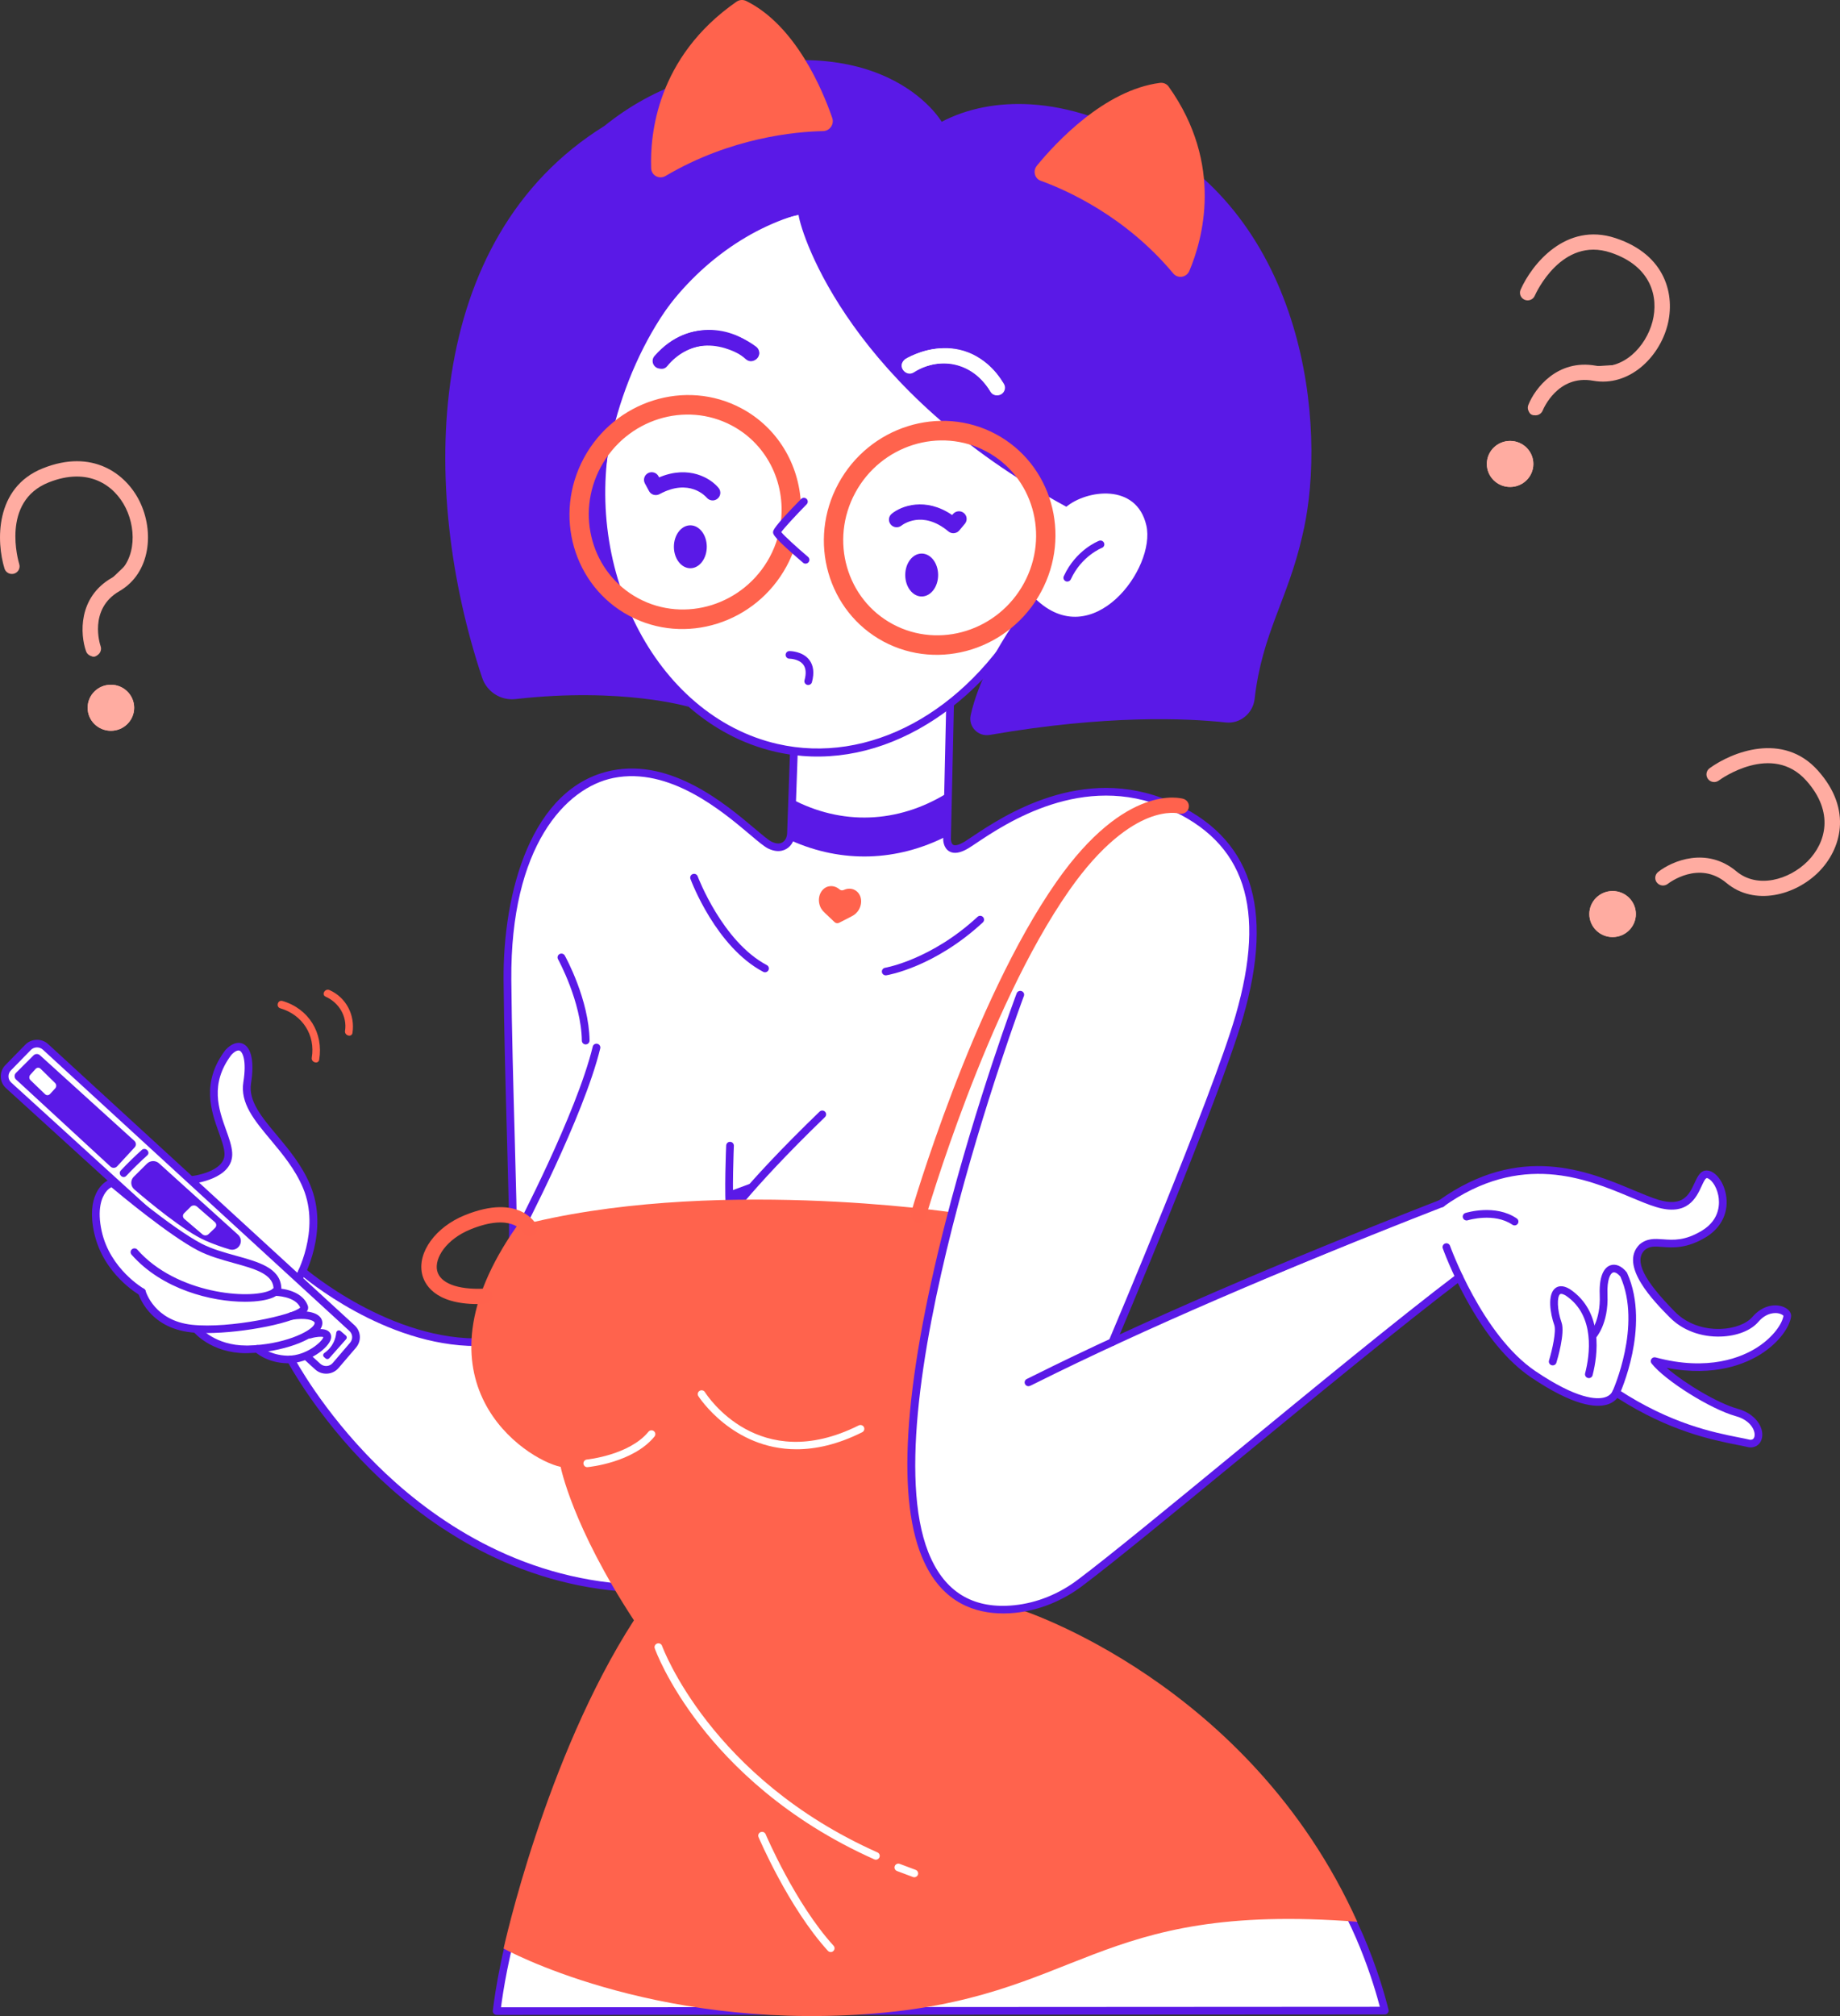 <svg width="168" height="184" viewBox="0 0 168 184" fill="none" xmlns="http://www.w3.org/2000/svg">
<rect x="0" y="0" width="168" height="184" fill="#333333" stroke="none"/>
<g clip-path="url(#clip0_23_2342)">
<path d="M112.25 160.437C119.55 164.187 124.833 177.458 126.563 183.625L45.5 183.438L46.375 178L47.875 176.125L59.125 148.312C58.75 147.417 57.725 145.488 56.625 144.938C40.425 143.688 29.958 130.479 26.75 124.031C26.448 124.26 25.425 124.394 23.75 123.094C21.781 123.25 20.187 123.219 17.968 121.312C15.656 121.25 13.969 119.719 12.906 117.812C10.75 116.625 9.406 114.562 8.75 111.594C8.225 109.219 9.677 108.188 10.469 107.969C7.719 105.354 1.962 99.994 0.937 99.469C-0.088 98.944 0.198 98.042 0.469 97.656C0.792 97.406 1.594 96.713 2.219 95.938C2.844 95.162 3.708 95.177 4.062 95.281L17.281 107.469C18.052 107.594 19.793 107.594 20.594 106.594C21.594 105.344 20.156 103.531 19.593 100.75C19.031 97.969 20.906 95.312 21.875 95.281C22.843 95.25 22.625 97.406 22.5 99.75C22.375 102.094 26.813 105.219 27.969 108.156C29.125 111.094 28.125 114.469 27.657 115.969C31.706 120.419 39.761 122.177 43.282 122.5L46.75 113.906C46.614 106.271 46.35 90.237 46.375 87.188C46.406 83.375 48.469 72.188 55.594 70.781C62.719 69.375 68.062 75.781 69.938 77C71.438 77.975 72.021 76.948 72.125 76.312C72.167 74.062 72.3 69.338 72.5 68.438C69.075 68.537 64.698 65.521 62.938 64L51.719 61.781L50.781 34.656C58.156 28.448 72.931 16.012 73.031 15.938C73.156 15.844 106.812 35.781 106.969 35.938C107.125 36.094 108.375 49.469 108.062 50.344C107.75 51.219 102 59.5 101.781 59.719C101.606 59.894 94.604 60.25 91.125 60.406L86.719 64.312C86.677 67.031 86.537 73.056 86.312 75.406C86.087 77.756 87.031 77.802 87.531 77.531C87.26 77.406 89.563 76.375 92.281 74.688C97.844 72.219 102.781 71.594 107.531 73.906C112.281 76.219 114.25 80.469 114.344 85.125C114.419 88.85 112.604 94.677 111.688 97.125L101.656 122.406L131.75 109.969C131.969 109.406 133.406 108.031 137.406 107.031C142.406 105.781 146.719 108.437 150.25 109.594C153.781 110.75 154.594 109.187 154.594 108.687C154.594 108.187 155.5 106.844 156.281 107.187C157.063 107.531 157.969 110.375 156.281 112.25C154.594 114.125 151.906 113.375 151.125 113.375C150.344 113.375 149.313 113.906 149.406 115.406C149.5 116.906 151.594 119.594 154.25 121.062C156.906 122.531 159.719 121.031 160.563 120.062C161.406 119.094 162.906 119.437 163.219 120.062C160.281 126 154.531 124.594 151.281 124.281C152.688 126.562 158.25 128.625 159.375 129.219C160.5 129.812 160.813 131.406 159.719 131.719C156.569 131.944 150.385 128.854 147.688 127.281C147.583 127.302 147.281 127.444 146.906 127.844C140.581 128.919 135.104 120.833 133.156 116.656C122.26 125.302 100.056 142.987 98.406 144.562C96.756 146.137 93.906 146.76 92.688 146.875C96.167 149.833 104.95 156.687 112.25 160.437Z" fill="white"/>
<path d="M8.689 59.881C8.339 59.967 7.973 59.778 7.855 59.435C7.317 57.9 7.111 54.528 10.19 52.75C12.358 51.499 12.547 48.518 11.477 46.355C10.452 44.282 8.063 42.585 4.439 44.031C0.059 45.779 1.687 51.251 1.758 51.485C1.87 51.853 1.662 52.243 1.29 52.355C0.918 52.466 0.524 52.26 0.411 51.892C-0.324 49.504 -0.538 44.519 3.912 42.741C8.435 40.933 11.497 43.229 12.741 45.742C14.096 48.476 13.775 52.293 10.899 53.954C8.061 55.592 9.139 58.841 9.187 58.978C9.311 59.34 9.117 59.739 8.751 59.861C8.731 59.867 8.711 59.872 8.691 59.878L8.689 59.881Z" fill="#FFACA1"/>
<path d="M10.125 66.696C11.298 66.696 12.249 65.756 12.249 64.595C12.249 63.435 11.298 62.494 10.125 62.494C8.952 62.494 8.001 63.435 8.001 64.595C8.001 65.756 8.952 66.696 10.125 66.696Z" fill="#FFACA1"/>
<path d="M139.884 37.832C139.56 37.673 139.408 37.294 139.544 36.957C140.141 35.444 142.199 32.746 145.706 33.376C148.176 33.819 150.277 31.671 150.882 29.341C151.462 27.107 150.761 24.281 147.058 23.052C142.58 21.567 140.225 26.775 140.127 26.998C139.972 27.352 139.555 27.511 139.2 27.357C138.845 27.201 138.682 26.792 138.837 26.441C139.845 24.153 142.957 20.224 147.505 21.732C152.133 23.264 152.952 26.976 152.248 29.687C151.485 32.635 148.736 35.332 145.458 34.747C142.225 34.167 140.909 37.333 140.856 37.467C140.712 37.823 140.304 37.999 139.943 37.857C139.924 37.848 139.907 37.84 139.887 37.832H139.884Z" fill="#FFACA1"/>
<path d="M137.879 44.444C139.052 44.444 140.002 43.503 140.002 42.343C140.002 41.182 139.052 40.242 137.879 40.242C136.706 40.242 135.755 41.182 135.755 42.343C135.755 43.503 136.706 44.444 137.879 44.444Z" fill="#FFACA1"/>
<path d="M151.248 80.509C151.048 80.211 151.108 79.809 151.395 79.581C152.676 78.567 155.819 77.246 158.543 79.525C160.461 81.13 163.365 80.308 165.063 78.586C166.693 76.936 167.513 74.142 164.925 71.247C161.796 67.747 157.126 71.093 156.929 71.238C156.616 71.467 156.174 71.403 155.943 71.091C155.715 70.781 155.777 70.344 156.093 70.115C158.123 68.633 162.801 66.766 165.981 70.322C169.214 73.936 168.051 77.555 166.074 79.559C163.922 81.735 160.179 82.713 157.636 80.587C155.127 78.486 152.392 80.578 152.276 80.668C151.972 80.904 151.53 80.857 151.288 80.556C151.274 80.539 151.263 80.523 151.251 80.506L151.248 80.509Z" fill="#FFACA1"/>
<path d="M147.238 85.524C148.411 85.524 149.361 84.584 149.361 83.423C149.361 82.263 148.411 81.322 147.238 81.322C146.065 81.322 145.114 82.263 145.114 83.423C145.114 84.584 146.065 85.524 147.238 85.524Z" fill="#FFACA1"/>
<path d="M46.825 113.397H46.817C46.622 113.392 46.467 113.233 46.473 113.04C46.507 111.664 46.406 108.025 46.29 103.815C46.16 99.161 46.017 93.886 45.98 89.436C45.915 81.548 48.467 71.807 55.874 70.319C61.327 69.224 66.284 73.406 68.945 75.652C69.607 76.209 70.179 76.691 70.46 76.825C70.936 77.048 71.299 77.034 71.573 76.781C71.75 76.613 71.86 76.351 71.868 76.062L72.127 68.747C72.133 68.555 72.288 68.402 72.491 68.41C72.685 68.416 72.837 68.577 72.832 68.769L72.573 76.084C72.556 76.563 72.373 76.992 72.054 77.288C71.773 77.549 71.15 77.92 70.156 77.452C69.793 77.279 69.243 76.82 68.489 76.181C65.917 74.011 61.13 69.976 56.015 71.001C51.65 71.879 46.586 77.232 46.687 89.431C46.724 93.875 46.867 99.144 46.997 103.795C47.112 108.017 47.214 111.664 47.18 113.057C47.174 113.247 47.02 113.397 46.828 113.397H46.825Z" fill="#5A19E7"/>
<path d="M47.352 112.806C47.298 112.806 47.242 112.795 47.188 112.767C47.017 112.678 46.949 112.469 47.039 112.296C47.096 112.191 52.635 101.638 54.12 95.519C54.165 95.333 54.353 95.218 54.545 95.263C54.734 95.308 54.849 95.497 54.804 95.684C53.297 101.889 47.718 112.514 47.662 112.622C47.6 112.742 47.476 112.809 47.349 112.809L47.352 112.806Z" fill="#5A19E7"/>
<path d="M45.347 183.894C45.248 183.894 45.152 183.852 45.085 183.78C45.017 183.707 44.986 183.607 44.997 183.51C45.003 183.462 45.513 178.845 47.053 174.036C47.112 173.852 47.31 173.751 47.495 173.81C47.681 173.869 47.783 174.064 47.724 174.247C46.459 178.19 45.899 181.999 45.744 183.198L125.985 183.153C125.537 181.436 123.665 174.891 120.009 170.333C119.888 170.182 119.913 169.962 120.065 169.842C120.217 169.722 120.44 169.747 120.561 169.898C124.878 175.284 126.76 183.342 126.777 183.423C126.799 183.526 126.777 183.635 126.709 183.719C126.641 183.802 126.54 183.85 126.433 183.85L45.344 183.894H45.347Z" fill="#5A19E7"/>
<path d="M43.524 122.849C35.081 122.849 27.688 116.546 27.37 116.273C27.223 116.147 27.209 115.927 27.336 115.782C27.463 115.637 27.685 115.623 27.831 115.749C27.91 115.816 35.74 122.495 44.181 122.141C44.375 122.127 44.538 122.283 44.547 122.475C44.555 122.668 44.403 122.829 44.209 122.838C43.981 122.846 43.75 122.852 43.522 122.852L43.524 122.849Z" fill="#5A19E7"/>
<path d="M56.683 145.232C56.683 145.232 56.663 145.232 56.652 145.232C46.144 144.36 38.432 138.695 33.814 134.098C28.817 129.124 26.26 124.281 26.235 124.234C26.145 124.064 26.212 123.852 26.387 123.765C26.559 123.676 26.773 123.743 26.86 123.916C26.885 123.963 29.403 128.725 34.329 133.624C38.861 138.132 46.425 143.686 56.711 144.538C56.905 144.555 57.049 144.722 57.032 144.915C57.015 145.096 56.863 145.235 56.68 145.235L56.683 145.232Z" fill="#5A19E7"/>
<path d="M66.653 111.224C66.472 111.224 66.32 111.087 66.303 110.906C66.115 108.864 66.295 104.717 66.303 104.545C66.312 104.352 66.478 104.199 66.669 104.213C66.864 104.221 67.013 104.383 67.005 104.575C67.005 104.617 66.819 108.847 67.005 110.845C67.022 111.037 66.881 111.207 66.686 111.224C66.675 111.224 66.664 111.224 66.655 111.224H66.653Z" fill="#5A19E7"/>
<path d="M65.853 112.177C65.788 112.177 65.726 112.16 65.667 112.124C65.501 112.021 65.453 111.806 65.554 111.644C65.636 111.516 67.602 108.44 74.831 101.454C74.969 101.321 75.192 101.323 75.33 101.46C75.465 101.597 75.462 101.819 75.324 101.953C68.176 108.861 66.174 111.982 66.154 112.012C66.087 112.118 65.974 112.177 65.856 112.177H65.853Z" fill="#5A19E7"/>
<path d="M66.61 108.73L69.249 107.755L66.734 110.446L66.61 108.73Z" fill="#5A19E7"/>
<path d="M86.919 110.652C86.919 110.652 64.588 107.314 47.188 111.912C37.202 126.142 47.952 133.181 51.191 133.877C51.191 133.877 52.224 139.264 57.88 147.879C49.782 160.418 45.98 177.834 45.98 177.834C45.98 177.834 59.288 185.218 79.073 183.824C98.858 182.431 99.632 173.515 123.924 175.395C114.066 153.522 93.155 146.904 93.155 146.904C93.155 146.904 87.944 147.879 85.584 144.012C83.224 140.144 83.401 136.382 83.401 136.382C83.401 136.382 82.838 131.924 83.717 125.409C84.669 119.452 86.916 110.647 86.916 110.647L86.919 110.652Z" fill="#FF634D"/>
<path d="M66.435 66.972C67.807 67.705 69.272 68.262 70.809 68.616C75.152 69.611 79.686 68.884 83.925 66.515C87.967 64.255 91.47 60.68 94.058 56.175C94.16 55.996 94.104 55.771 93.929 55.673C93.746 55.587 93.532 55.637 93.428 55.818C88.116 65.064 79.309 69.803 70.987 67.897C59.783 65.331 52.81 51.53 56.066 38.364C57.637 32.008 61.234 26.519 66.193 22.907C71.136 19.31 76.839 18.012 82.258 19.252C92.343 21.561 98.818 32.342 97.317 44.327C97.292 44.53 97.433 44.711 97.635 44.731C97.835 44.75 98.018 44.603 98.044 44.402C99.593 32.044 92.881 20.923 82.438 18.53C76.814 17.243 70.897 18.583 65.779 22.311C60.676 26.025 56.975 31.668 55.361 38.199C52.455 49.947 57.499 62.194 66.438 66.972H66.435Z" fill="#5A19E7"/>
<path d="M119.491 45.592C120.814 34.371 117.161 15.732 99.548 10.608C97.72 9.995 95.881 9.63 94.095 9.524C94.095 9.524 94.092 9.524 94.09 9.524C91.163 9.351 88.372 9.864 85.978 11.115C85.978 11.115 80.484 1.574 62.819 7.326C59.986 8.248 57.446 9.675 55.181 11.497C38.567 21.818 38.311 44.753 44.02 61.848C44.454 63.146 45.718 63.957 47.081 63.801C56.806 62.701 62.867 64.506 62.867 64.506C62.867 64.506 58.891 60.691 56.463 54.965C56.204 54.185 55.947 53.288 55.728 52.282C55.894 52.318 55.99 52.341 55.99 52.341C55.711 51.663 55.497 50.897 55.339 50.061C55.136 48.554 55.029 46.868 55.086 45.012C55.519 37.667 59.012 28.288 65.579 23.105C66.776 22.23 67.956 21.511 69.049 20.926C70.257 20.347 71.542 19.898 72.908 19.608C73.217 21.631 77.752 35.611 97.362 46.249C99.221 44.711 103.764 44.051 104.665 47.952C105.566 51.853 99.734 59.736 94.501 54.614C93.512 55.241 92.667 55.985 91.938 56.791C92.107 56.888 92.281 56.974 92.453 57.066C91.138 58.989 89.299 62.23 88.629 65.264C88.395 66.323 89.31 67.259 90.375 67.073C101.018 65.225 108.366 65.551 111.92 65.936C113.224 66.078 114.399 65.111 114.551 63.796C115.235 57.796 117.561 54.773 118.891 48.969C119.138 47.958 119.341 46.835 119.485 45.623C119.485 45.608 119.488 45.597 119.491 45.586V45.592Z" fill="#5A19E7"/>
<path d="M76.544 44.143C79.368 38.924 85.818 36.895 90.918 39.62C96.019 42.348 97.872 48.813 95.047 54.032C92.222 59.251 85.773 61.279 80.672 58.554C75.572 55.826 73.719 49.362 76.544 44.143ZM78.09 44.971C75.738 49.317 77.279 54.703 81.529 56.974C85.779 59.245 91.149 57.557 93.501 53.21C95.853 48.863 94.312 43.477 90.062 41.206C85.812 38.935 80.442 40.624 78.09 44.971Z" fill="#FF634D"/>
<path d="M67.689 37.263C71.007 39.035 72.947 42.387 73.124 45.951C72.48 46.606 71.882 47.333 71.246 47.98C71.84 44.355 70.181 40.635 66.833 38.846C62.583 36.575 57.212 38.264 54.86 42.613C52.508 46.96 54.049 52.346 58.299 54.617C62.549 56.888 67.92 55.2 70.272 50.853C70.59 50.265 70.835 49.654 71.015 49.039C71.198 49.164 71.381 49.287 71.559 49.418C71.882 49.657 72.175 49.941 72.482 50.206C72.299 50.705 72.08 51.198 71.82 51.677C68.996 56.896 62.546 58.925 57.446 56.2C52.345 53.472 50.492 47.007 53.317 41.788C56.142 36.569 62.591 34.541 67.692 37.266L67.689 37.263Z" fill="#FF634D"/>
<path d="M94.667 15.125C96.402 13.01 100.832 8.228 105.899 7.565C106.211 7.523 106.521 7.649 106.704 7.905C111.785 15.036 109.774 21.943 108.591 24.727C108.332 25.334 107.538 25.454 107.124 24.958C102.758 19.723 97.34 17.334 95.025 16.499C94.467 16.298 94.284 15.596 94.67 15.128L94.667 15.125Z" fill="#FF634D"/>
<path d="M75.989 10.767C75.107 8.214 72.651 2.329 68.137 0.092C67.852 -0.047 67.511 -0.031 67.244 0.156C59.933 5.236 59.341 12.35 59.454 15.362C59.479 16.025 60.197 16.398 60.772 16.058C66.731 12.542 72.663 12.015 75.15 11.965C75.758 11.954 76.186 11.344 75.989 10.77V10.767Z" fill="#FF634D"/>
<path d="M63.031 51.861C63.86 51.861 64.532 50.984 64.532 49.902C64.532 48.821 63.86 47.944 63.031 47.944C62.202 47.944 61.529 48.821 61.529 49.902C61.529 50.984 62.202 51.861 63.031 51.861Z" fill="#5A19E7"/>
<path d="M84.153 54.439C84.983 54.439 85.655 53.562 85.655 52.48C85.655 51.398 84.983 50.521 84.153 50.521C83.324 50.521 82.652 51.398 82.652 52.48C82.652 53.562 83.324 54.439 84.153 54.439Z" fill="#5A19E7"/>
<path d="M69.089 31.793C66.354 29.355 62.262 29.561 59.919 32.434C59.355 33.125 60.344 34.117 60.916 33.421C62.757 31.164 65.881 30.807 68.094 32.78C68.768 33.379 69.765 32.395 69.091 31.793H69.089Z" fill="#5A19E7"/>
<path d="M82.621 32.852C85.714 30.874 89.719 31.724 91.572 34.928C92.017 35.7 90.882 36.522 90.431 35.745C88.975 33.228 85.95 32.384 83.447 33.983C82.686 34.468 81.858 33.343 82.621 32.855V32.852Z" fill="white"/>
<path d="M101.567 122.835C101.522 122.835 101.474 122.826 101.432 122.807C101.252 122.732 101.167 122.528 101.243 122.35C101.336 122.13 110.636 100.189 112.813 92.68C115.657 82.861 113.678 76.856 106.58 73.777C98.877 70.436 91.817 75.159 89.158 76.936C88.846 77.145 88.6 77.31 88.409 77.424C87.691 77.853 87.111 77.948 86.685 77.708C86.119 77.388 86.117 76.647 86.117 76.566L86.395 64.242C86.401 64.052 86.556 63.902 86.747 63.902H86.756C86.95 63.907 87.105 64.066 87.099 64.258L86.821 76.58C86.821 76.68 86.86 77.006 87.037 77.106C87.218 77.207 87.584 77.106 88.046 76.831C88.22 76.725 88.46 76.566 88.764 76.362C91.51 74.526 98.804 69.644 106.862 73.141C114.241 76.343 116.409 82.796 113.489 92.875C111.303 100.423 101.987 122.4 101.891 122.62C101.835 122.754 101.702 122.835 101.567 122.835Z" fill="#5A19E7"/>
<path d="M91.583 147.252C89.077 147.252 86.122 146.319 84.385 142.568C81.819 137.104 82.464 126.697 86.3 111.642C89.147 100.468 92.788 90.757 92.825 90.66C92.893 90.479 93.096 90.387 93.279 90.456C93.462 90.523 93.555 90.724 93.484 90.905C93.341 91.29 79.053 129.556 85.024 142.279C86.494 145.452 89.048 146.873 92.625 146.503C94.664 146.291 96.661 145.491 98.396 144.187C101.201 142.084 106.752 137.522 112.63 132.696C119.71 126.881 127.737 120.288 133.021 116.284C133.175 116.167 133.395 116.198 133.513 116.348C133.632 116.501 133.604 116.719 133.449 116.836C128.174 120.831 120.155 127.419 113.078 133.231C107.194 138.063 101.638 142.627 98.821 144.742C96.982 146.124 94.864 146.971 92.696 147.197C92.338 147.233 91.963 147.255 91.58 147.255L91.583 147.252Z" fill="#5A19E7"/>
<path d="M93.907 126.518C93.76 126.518 93.622 126.427 93.572 126.279C93.512 126.101 93.605 125.908 93.783 125.841C93.831 125.822 94.045 125.713 94.312 125.579C103.863 120.812 116.728 115.25 131.517 109.496C131.697 109.426 131.902 109.513 131.973 109.694C132.043 109.875 131.956 110.076 131.773 110.145C117.007 115.894 104.161 121.444 94.628 126.201C94.135 126.446 94.067 126.479 94.014 126.496C93.977 126.507 93.94 126.513 93.904 126.513L93.907 126.518Z" fill="#5A19E7"/>
<path d="M159.827 132.097C159.779 132.097 159.728 132.097 159.678 132.089C159.664 132.089 159.647 132.086 159.633 132.08C159.354 132.013 159.024 131.949 158.647 131.874C156.318 131.411 152.451 130.642 147.669 127.586C147.44 127.873 147.111 128.084 146.708 128.199C145.675 128.494 143.636 128.302 139.8 125.713C137.67 124.275 135.665 121.854 133.837 118.516C132.485 116.041 131.762 114.016 131.731 113.932C131.666 113.751 131.764 113.553 131.948 113.489C132.131 113.425 132.331 113.523 132.395 113.704C132.424 113.784 135.327 121.857 140.194 125.142C143.996 127.708 145.782 127.742 146.511 127.533C146.863 127.432 147.111 127.235 147.232 126.962C147.274 126.867 147.356 126.794 147.455 126.766C147.556 126.736 147.663 126.753 147.747 126.811C152.558 129.957 156.453 130.732 158.782 131.194C159.157 131.269 159.489 131.333 159.768 131.4C160.016 131.42 160.148 131.317 160.193 131.085C160.294 130.562 159.824 129.617 158.489 129.249C156.191 128.614 152.023 126.003 150.795 124.437C150.702 124.32 150.696 124.156 150.781 124.03C150.865 123.905 151.02 123.846 151.167 123.888C155.997 125.184 159.061 123.863 160.455 122.963C161.936 122.004 162.728 120.801 162.838 120.087C162.824 120.065 162.68 119.92 162.362 119.862C162.131 119.817 161.317 119.745 160.542 120.645C159.869 121.43 158.596 121.932 157.143 121.982C155.324 122.049 153.622 121.414 152.465 120.243C151.057 118.822 147.762 115.493 149.699 113.575C150.381 113.001 151.085 113.054 151.834 113.107C152.778 113.177 153.848 113.258 155.397 112.316C157.115 111.274 157.011 109.719 156.887 109.098C156.695 108.147 156.163 107.573 155.853 107.523C155.712 107.501 155.526 107.902 155.363 108.256C154.881 109.298 154.079 111.04 151.203 110.159C150.499 109.945 149.727 109.621 148.835 109.248C144.863 107.585 138.862 105.074 131.776 110.137C131.618 110.248 131.398 110.215 131.283 110.059C131.17 109.903 131.204 109.686 131.362 109.571C138.772 104.28 144.99 106.882 149.108 108.607C149.984 108.972 150.738 109.29 151.409 109.496C153.69 110.195 154.236 109.014 154.718 107.969C155 107.362 155.287 106.732 155.96 106.838C156.67 106.949 157.348 107.844 157.574 108.964C157.892 110.555 157.213 112.029 155.76 112.912C154.014 113.971 152.721 113.874 151.775 113.804C151.074 113.751 150.612 113.718 150.17 114.088C149.192 115.058 150.046 116.811 152.963 119.756C153.983 120.784 155.493 121.341 157.115 121.286C158.354 121.241 159.461 120.823 160.002 120.193C160.945 119.093 162.145 118.956 162.914 119.31C163.35 119.511 163.587 119.851 163.528 120.196C163.392 121.082 162.508 122.464 160.835 123.545C159.461 124.434 156.588 125.702 152.172 124.838C153.772 126.22 156.78 128.054 158.675 128.58C160.289 129.029 161.066 130.275 160.88 131.219C160.773 131.768 160.365 132.103 159.816 132.103L159.827 132.097Z" fill="#5A19E7"/>
<path d="M53.477 95.322C53.286 95.322 53.128 95.168 53.125 94.979C53.075 91.412 50.971 87.586 50.951 87.547C50.858 87.377 50.92 87.165 51.089 87.074C51.258 86.982 51.475 87.043 51.568 87.21C51.658 87.372 53.776 91.223 53.83 94.965C53.83 95.157 53.677 95.316 53.483 95.319H53.477V95.322Z" fill="#5A19E7"/>
<path d="M69.849 88.737C69.793 88.737 69.736 88.723 69.683 88.695C65.388 86.43 63.135 80.472 63.042 80.219C62.974 80.038 63.067 79.837 63.25 79.773C63.433 79.706 63.636 79.798 63.701 79.979C63.723 80.038 65.96 85.942 70.015 88.082C70.187 88.171 70.252 88.383 70.159 88.553C70.097 88.67 69.973 88.737 69.849 88.737Z" fill="#5A19E7"/>
<path d="M80.87 89.016C80.701 89.016 80.551 88.896 80.523 88.726C80.492 88.537 80.622 88.358 80.813 88.325C80.856 88.319 85.026 87.589 89.254 83.677C89.395 83.546 89.62 83.552 89.752 83.694C89.885 83.833 89.879 84.053 89.736 84.187C85.342 88.252 81.109 88.985 80.929 89.013C80.909 89.016 80.889 89.019 80.87 89.019V89.016Z" fill="#5A19E7"/>
<path d="M75.69 80.893C76.037 80.824 76.383 80.938 76.653 81.172C76.758 81.264 76.907 81.286 77.036 81.225C77.363 81.074 77.726 81.06 78.039 81.225C78.619 81.528 78.799 82.311 78.442 82.978C78.281 83.278 78.036 83.499 77.763 83.627H77.769L76.614 84.22C76.479 84.29 76.313 84.265 76.203 84.162L75.287 83.295H75.293C75.056 83.094 74.873 82.808 74.803 82.462C74.648 81.724 75.045 81.021 75.687 80.89L75.69 80.893Z" fill="#FF634D"/>
<path d="M86.466 72.392C81.965 75.17 76.831 75.348 72.243 72.904V76.719C76.873 78.784 81.897 78.642 86.466 76.296V72.395V72.392Z" fill="#5A19E7"/>
<path d="M43.631 119.02C39.601 119.02 38.725 117.117 38.537 116.267C38.097 114.292 39.773 111.987 42.44 110.906C47.462 108.872 48.946 111.714 49.005 111.834C49.177 112.179 49.033 112.597 48.684 112.767C48.338 112.937 47.921 112.798 47.746 112.461C47.693 112.366 46.69 110.689 42.972 112.196C40.733 113.105 39.657 114.827 39.911 115.966C40.164 117.106 41.761 117.719 44.189 117.613C44.566 117.591 44.907 117.892 44.924 118.276C44.941 118.661 44.642 118.987 44.254 119.003C44.04 119.015 43.831 119.017 43.631 119.017V119.02Z" fill="#FF624D"/>
<path d="M83.861 111.575C83.796 111.575 83.731 111.566 83.666 111.547C83.292 111.441 83.075 111.056 83.182 110.686C83.235 110.496 88.755 91.49 96.461 80.478C102.795 71.425 107.842 72.846 108.056 72.91C108.428 73.024 108.636 73.414 108.521 73.782C108.405 74.147 108.017 74.351 107.648 74.245C107.611 74.236 106.558 73.972 104.845 74.654C103.201 75.312 100.61 76.995 97.619 81.272C90.048 92.095 84.59 110.881 84.537 111.07C84.449 111.377 84.168 111.578 83.861 111.578V111.575Z" fill="#FF624D"/>
<path d="M18.847 121.667C18.34 121.667 17.867 121.645 17.445 121.6C13.555 121.18 12.657 118.145 12.62 118.014C12.567 117.828 12.677 117.638 12.865 117.585C13.051 117.532 13.245 117.641 13.299 117.828C13.33 117.936 14.121 120.539 17.521 120.907C21.005 121.283 26.812 120.004 27.412 119.329C26.944 118.279 25.133 118.268 25.105 118.268C24.911 118.268 24.753 118.112 24.753 117.92C24.753 117.727 24.908 117.571 25.102 117.571H25.108C25.266 117.571 27.55 117.599 28.11 119.187C28.116 119.199 28.119 119.212 28.122 119.224C28.153 119.355 28.147 119.555 27.955 119.767C27.105 120.714 22.235 121.665 18.844 121.665L18.847 121.667Z" fill="#5A19E7"/>
<path d="M22.48 123.501C19.298 123.501 17.726 121.62 17.661 121.539C17.54 121.389 17.563 121.171 17.715 121.049C17.867 120.929 18.087 120.951 18.211 121.099C18.27 121.171 19.65 122.801 22.483 122.801C22.537 122.801 22.593 122.801 22.646 122.801C25.896 122.729 28.293 121.545 28.665 120.926C28.766 120.762 28.724 120.698 28.707 120.675C28.572 120.48 27.902 120.249 26.668 120.45C26.48 120.483 26.296 120.352 26.263 120.163C26.232 119.973 26.361 119.795 26.553 119.761C27.871 119.544 28.919 119.745 29.287 120.282C29.403 120.452 29.558 120.806 29.268 121.283C28.668 122.275 25.806 123.426 22.66 123.495C22.601 123.495 22.539 123.495 22.48 123.495V123.501Z" fill="#5A19E7"/>
<path d="M26.327 124.423C26.305 124.423 26.282 124.423 26.257 124.423C24.325 124.387 23.3 123.395 23.258 123.353C23.12 123.217 23.12 122.996 23.258 122.86C23.396 122.723 23.618 122.723 23.753 122.86C23.77 122.877 24.643 123.696 26.271 123.729C26.291 123.729 26.311 123.729 26.33 123.729C27.966 123.729 29.431 122.447 29.524 122.032C29.378 121.974 28.902 121.988 28.372 122.147C28.186 122.202 27.989 122.096 27.933 121.912C27.876 121.729 27.983 121.534 28.169 121.478C28.485 121.383 29.555 121.107 30.025 121.528C30.2 121.684 30.267 121.907 30.22 122.158C30.048 123.027 28.172 124.426 26.327 124.426V124.423Z" fill="#5A19E7"/>
<path d="M22.365 118.808C19.326 118.808 14.817 117.694 12.012 114.509C11.885 114.364 11.899 114.144 12.046 114.019C12.192 113.893 12.415 113.907 12.541 114.052C16.11 118.103 22.81 118.627 24.683 117.763C24.916 117.655 24.981 117.56 24.976 117.538C24.871 116.25 23.238 115.799 21.345 115.275C20.233 114.966 19.081 114.648 18.073 114.124C15.476 112.776 10.916 108.983 10.173 108.356C10.066 108.401 9.846 108.535 9.629 108.839C9.308 109.287 8.835 110.34 9.288 112.38C10.054 115.835 13.102 117.596 13.133 117.613C13.302 117.708 13.361 117.922 13.262 118.09C13.166 118.257 12.95 118.315 12.784 118.22C12.648 118.142 9.435 116.295 8.601 112.531C7.846 109.117 9.398 107.997 9.719 107.808C10.052 107.61 10.347 107.587 10.536 107.743C10.59 107.788 15.701 112.101 18.405 113.506C19.349 113.996 20.464 114.306 21.54 114.604C23.596 115.172 25.539 115.71 25.68 117.457C25.713 117.655 25.669 118.078 24.984 118.396C24.424 118.655 23.497 118.808 22.368 118.808H22.365Z" fill="#5A19E7"/>
<path d="M32.38 120.962L4.391 95.288C3.799 94.747 2.867 94.772 2.307 95.347L0.487 97.211C0.206 97.498 0.059 97.877 0.07 98.278C0.082 98.679 0.253 99.047 0.552 99.317L12.775 110.435C13.107 110.43 13.44 110.413 13.772 110.396L1.028 98.805C0.87 98.662 0.78 98.467 0.775 98.255C0.769 98.044 0.845 97.846 0.994 97.693L2.814 95.829C3.109 95.528 3.599 95.514 3.912 95.798L31.901 121.472C32.211 121.754 32.239 122.225 31.966 122.542L30.378 124.398C30.237 124.56 30.042 124.657 29.828 124.671C29.611 124.682 29.406 124.613 29.248 124.468L28.257 123.565C28.079 123.726 27.848 123.841 27.564 123.88L28.772 124.98C29.051 125.234 29.403 125.37 29.778 125.37C29.809 125.37 29.842 125.37 29.873 125.368C30.282 125.343 30.654 125.159 30.915 124.849L32.504 122.994C33.019 122.392 32.966 121.497 32.38 120.962Z" fill="#5A19E7"/>
<path d="M12.944 104.954C12.28 105.55 11.643 106.175 11.032 106.824C10.722 107.153 11.22 107.646 11.53 107.317C12.142 106.668 12.781 106.046 13.443 105.447C13.778 105.146 13.279 104.653 12.944 104.954Z" fill="#5A19E7"/>
<path d="M3.647 96.308L12.268 104.121C12.44 104.277 12.454 104.545 12.293 104.715L10.694 106.448C10.533 106.621 10.263 106.632 10.091 106.473L1.467 98.526C1.293 98.364 1.287 98.091 1.456 97.921L3.059 96.322C3.219 96.16 3.478 96.155 3.647 96.308Z" fill="#5A19E7"/>
<path d="M2.78 98.579L4.112 99.863C4.242 99.989 4.444 99.983 4.565 99.849L5.044 99.328C5.168 99.192 5.162 98.977 5.033 98.846L3.706 97.542C3.577 97.414 3.371 97.42 3.247 97.556L2.763 98.097C2.639 98.233 2.647 98.451 2.78 98.576V98.579Z" fill="white"/>
<path d="M27.305 116.967C27.246 116.967 27.186 116.953 27.133 116.922C26.964 116.827 26.905 116.615 26.998 116.448C27.02 116.406 29.302 112.313 27.665 108.415C26.95 106.71 25.764 105.291 24.719 104.04C23.215 102.24 21.914 100.685 22.221 98.752C22.537 96.768 22.142 96.018 21.892 95.898C21.711 95.812 21.424 95.954 21.123 96.277C19.134 98.924 19.968 101.245 20.638 103.115C20.906 103.859 21.157 104.561 21.199 105.194C21.359 107.626 17.639 108.03 17.481 108.047C17.29 108.069 17.115 107.927 17.095 107.735C17.076 107.543 17.216 107.373 17.411 107.353C17.442 107.351 20.616 107.002 20.497 105.238C20.461 104.701 20.236 104.074 19.977 103.346C19.287 101.427 18.346 98.796 20.571 95.845C20.576 95.837 20.585 95.829 20.593 95.82C21.128 95.241 21.714 95.04 22.201 95.271C22.965 95.633 23.229 96.943 22.922 98.86C22.663 100.482 23.872 101.925 25.268 103.594C26.344 104.882 27.567 106.342 28.321 108.145C30.093 112.363 27.719 116.61 27.617 116.788C27.553 116.902 27.434 116.967 27.31 116.967H27.305Z" fill="#5A19E7"/>
<path d="M12.22 107.392L13.417 106.203C13.722 105.902 14.209 105.89 14.524 106.177L21.726 112.681C22.359 113.252 21.768 114.272 20.945 114.024C20.244 113.812 19.487 113.548 18.752 113.224C16.814 112.372 13.617 109.719 12.26 108.551C11.911 108.251 11.891 107.718 12.217 107.392H12.22Z" fill="#5A19E7"/>
<path d="M30.701 121.637C30.651 122.138 30.431 122.918 29.606 123.492C29.482 123.579 29.471 123.757 29.586 123.855L29.733 123.983C29.831 124.069 29.98 124.058 30.065 123.96L31.603 122.222C31.69 122.124 31.679 121.977 31.58 121.893L31.093 121.475C30.947 121.35 30.724 121.444 30.704 121.634L30.701 121.637Z" fill="#5A19E7"/>
<path d="M25.787 91.356C25.35 91.228 25.164 91.9 25.601 92.028C27.612 92.619 28.809 94.466 28.465 96.531C28.392 96.968 29.071 97.158 29.144 96.715C29.549 94.279 28.195 92.061 25.787 91.353V91.356Z" fill="#FF634D"/>
<path d="M30.087 90.362C29.676 90.178 29.319 90.779 29.733 90.963C30.946 91.504 31.707 92.761 31.504 94.084C31.436 94.522 32.115 94.711 32.183 94.268C32.431 92.652 31.614 91.041 30.087 90.362Z" fill="#FF634D"/>
<path d="M147.559 127.446C147.511 127.446 147.46 127.435 147.412 127.416C147.235 127.335 147.156 127.129 147.238 126.956C147.266 126.897 149.933 120.971 147.947 116.51C147.7 116.214 147.441 116.075 147.266 116.139C147.055 116.217 146.711 116.73 146.77 118.159C146.88 120.815 145.734 122.082 145.683 122.135C145.551 122.277 145.328 122.286 145.185 122.158C145.041 122.027 145.033 121.807 145.162 121.664C145.171 121.656 146.162 120.536 146.063 118.187C145.979 116.175 146.624 115.632 147.015 115.487C147.505 115.306 148.055 115.534 148.519 116.108C148.539 116.131 148.553 116.156 148.564 116.184C149.694 118.68 149.443 121.559 149.035 123.534C148.595 125.657 147.902 127.182 147.871 127.246C147.812 127.374 147.686 127.449 147.55 127.449L147.559 127.446Z" fill="#5A19E7"/>
<path d="M145.069 125.774C145.044 125.774 145.018 125.774 144.993 125.766C144.804 125.724 144.683 125.538 144.725 125.351L144.745 125.27C145.125 123.768 145.714 120.073 142.948 118.234C142.869 118.19 142.562 118.017 142.439 118.117C142.157 118.343 142.157 119.522 142.577 120.703C142.914 121.659 142.191 124.094 142.106 124.367C142.05 124.551 141.853 124.657 141.667 124.599C141.481 124.543 141.374 124.348 141.433 124.164C141.723 123.211 142.109 121.492 141.912 120.932C141.546 119.903 141.267 118.159 141.994 117.577C142.23 117.387 142.653 117.245 143.326 117.649C146.477 119.745 145.844 123.796 145.427 125.443L145.413 125.504C145.376 125.666 145.23 125.777 145.069 125.777V125.774Z" fill="#5A19E7"/>
<path d="M16.834 111.249L18.481 112.653C18.642 112.79 18.892 112.784 19.041 112.636L19.633 112.068C19.788 111.92 19.779 111.683 19.619 111.541L17.977 110.117C17.816 109.978 17.56 109.984 17.411 110.134L16.814 110.725C16.662 110.875 16.67 111.109 16.834 111.249Z" fill="white"/>
<path d="M8.551 59.928C8.362 59.928 8.19 59.803 8.142 59.616C7.159 55.871 8.168 54.698 11.499 51.56C12.786 50.292 12.845 47.774 11.626 45.712C10.297 43.463 7.965 42.552 5.382 43.271C3.684 43.744 2.47 44.63 1.774 45.904C0.459 48.309 1.388 51.324 1.4 51.354C1.47 51.574 1.346 51.808 1.124 51.878C0.901 51.948 0.665 51.825 0.594 51.605C0.552 51.468 -0.451 48.219 1.034 45.508C1.842 44.029 3.23 43.006 5.154 42.471C8.131 41.641 10.823 42.697 12.358 45.294C13.789 47.715 13.676 50.605 12.091 52.162C8.827 55.236 8.091 56.088 8.962 59.41C9.021 59.633 8.886 59.861 8.658 59.92C8.621 59.928 8.587 59.934 8.551 59.934V59.928Z" fill="#FFACA1"/>
<path d="M10.125 66.696C11.298 66.696 12.249 65.756 12.249 64.595C12.249 63.435 11.298 62.494 10.125 62.494C8.952 62.494 8.001 63.435 8.001 64.595C8.001 65.756 8.952 66.696 10.125 66.696Z" fill="#FFACA1"/>
<path d="M140.022 37.882C139.96 37.882 139.898 37.868 139.836 37.84C139.625 37.74 139.54 37.489 139.642 37.283C141.354 33.802 142.889 33.56 147.483 33.315C149.293 33.178 150.992 31.303 151.42 28.948C151.887 26.385 150.71 24.192 148.274 23.077C146.674 22.347 145.167 22.239 143.804 22.76C141.225 23.743 139.952 26.633 139.94 26.661C139.85 26.872 139.6 26.973 139.385 26.881C139.171 26.789 139.07 26.544 139.163 26.332C139.219 26.201 140.591 23.086 143.5 21.98C145.086 21.375 146.812 21.489 148.629 22.319C151.437 23.601 152.791 26.134 152.251 29.096C151.747 31.855 149.767 33.981 147.536 34.148C143.035 34.388 141.917 34.56 140.399 37.648C140.326 37.795 140.177 37.882 140.019 37.882H140.022Z" fill="#FFACA1"/>
<path d="M137.879 44.444C139.051 44.444 140.002 43.503 140.002 42.343C140.002 41.182 139.051 40.242 137.879 40.242C136.706 40.242 135.755 41.182 135.755 42.343C135.755 43.503 136.706 44.444 137.879 44.444Z" fill="#FFACA1"/>
<path d="M147.238 85.524C148.41 85.524 149.361 84.584 149.361 83.423C149.361 82.263 148.41 81.322 147.238 81.322C146.065 81.322 145.114 82.263 145.114 83.423C145.114 84.584 146.065 85.524 147.238 85.524Z" fill="#FFACA1"/>
<path d="M72.719 132.27C66.878 132.27 63.8 127.48 63.76 127.418C63.659 127.254 63.709 127.04 63.876 126.939C64.042 126.839 64.259 126.889 64.36 127.051C64.557 127.363 69.275 134.66 78.405 130.093C78.58 130.007 78.791 130.077 78.879 130.247C78.966 130.419 78.895 130.628 78.724 130.715C76.479 131.838 74.477 132.27 72.722 132.27H72.719Z" fill="white"/>
<path d="M53.621 133.903C53.441 133.903 53.289 133.769 53.272 133.588C53.252 133.395 53.396 133.225 53.587 133.206C53.627 133.203 57.46 132.807 59.209 130.67C59.33 130.52 59.552 130.497 59.705 130.617C59.856 130.737 59.879 130.957 59.758 131.108C57.82 133.476 53.827 133.883 53.658 133.9C53.646 133.9 53.635 133.9 53.624 133.9L53.621 133.903Z" fill="white"/>
<path d="M79.971 169.728C79.923 169.728 79.873 169.717 79.828 169.697C71.722 166.086 66.709 161.054 63.929 157.467C60.91 153.572 59.828 150.571 59.783 150.443C59.719 150.262 59.814 150.064 60 150C60.183 149.936 60.386 150.03 60.448 150.212C60.49 150.331 64.887 162.277 80.115 169.062C80.292 169.14 80.371 169.346 80.292 169.522C80.233 169.65 80.106 169.728 79.971 169.728Z" fill="white"/>
<path d="M83.48 171.33C83.438 171.33 83.396 171.322 83.356 171.308L81.9 170.762C81.717 170.692 81.627 170.491 81.695 170.313C81.765 170.132 81.965 170.043 82.148 170.11L83.604 170.656C83.787 170.725 83.877 170.926 83.81 171.104C83.756 171.244 83.621 171.33 83.48 171.33Z" fill="white"/>
<path d="M75.851 178.157C75.755 178.157 75.659 178.118 75.589 178.043C71.998 174.108 69.286 167.733 69.258 167.669C69.182 167.49 69.266 167.287 69.446 167.214C69.627 167.139 69.832 167.226 69.905 167.401C69.931 167.465 72.601 173.732 76.107 177.577C76.237 177.719 76.225 177.939 76.082 178.07C76.014 178.132 75.93 178.16 75.845 178.16L75.851 178.157Z" fill="white"/>
<path d="M73.798 62.519C73.767 62.519 73.736 62.517 73.705 62.508C73.516 62.458 73.406 62.266 73.457 62.082C73.629 61.455 73.587 60.973 73.333 60.647C72.93 60.126 72.091 60.117 72.082 60.117C71.888 60.117 71.731 59.962 71.731 59.769C71.731 59.577 71.885 59.421 72.08 59.421C72.156 59.421 73.277 59.435 73.885 60.218C74.279 60.725 74.364 61.413 74.133 62.263C74.091 62.419 73.947 62.519 73.792 62.519H73.798Z" fill="#5A19E7"/>
<path d="M60.29 33.644C60.127 33.644 59.961 33.588 59.828 33.474C59.535 33.22 59.504 32.782 59.758 32.49C63.064 28.728 67.278 30.294 69.046 31.648C69.353 31.883 69.41 32.323 69.173 32.626C68.936 32.93 68.494 32.986 68.187 32.752C68.018 32.624 64.073 29.709 60.822 33.407C60.684 33.566 60.487 33.646 60.29 33.646V33.644Z" fill="#5A19E7"/>
<path d="M91.062 36.082C90.828 36.082 90.6 35.967 90.465 35.758C87.668 31.378 83.613 33.816 83.441 33.922C83.111 34.126 82.678 34.028 82.469 33.702C82.264 33.376 82.362 32.947 82.692 32.741C82.745 32.707 88.116 29.478 91.651 35.014C91.859 35.34 91.76 35.77 91.431 35.976C91.313 36.048 91.183 36.084 91.056 36.084L91.062 36.082Z" fill="white"/>
<path d="M73.553 51.443C73.471 51.443 73.389 51.416 73.325 51.36C70.584 49.028 70.584 48.746 70.584 48.576C70.584 48.426 70.584 48.144 73.147 45.539C73.282 45.4 73.505 45.4 73.646 45.533C73.787 45.667 73.787 45.887 73.651 46.026C72.674 47.021 71.609 48.169 71.331 48.565C71.632 48.933 72.775 49.975 73.781 50.83C73.927 50.956 73.944 51.176 73.817 51.321C73.747 51.401 73.648 51.441 73.55 51.441L73.553 51.443Z" fill="#5A19E7"/>
<path d="M97.45 53.079C97.402 53.079 97.351 53.068 97.303 53.048C97.126 52.968 97.047 52.761 97.129 52.586C98.233 50.184 100.263 49.39 100.35 49.356C100.531 49.287 100.736 49.376 100.807 49.557C100.877 49.735 100.787 49.939 100.604 50.005C100.584 50.014 98.748 50.741 97.771 52.873C97.712 53.001 97.585 53.076 97.45 53.076V53.079Z" fill="#5A19E7"/>
<path d="M65.067 45.673C64.861 45.673 64.659 45.583 64.518 45.413C64.447 45.33 62.955 43.611 60.217 45.099C60.054 45.188 59.857 45.21 59.676 45.157C59.496 45.104 59.344 44.982 59.257 44.817L58.882 44.121C58.699 43.781 58.829 43.36 59.172 43.179C59.516 42.998 59.941 43.126 60.124 43.466L60.181 43.569C62.904 42.415 64.904 43.658 65.616 44.541C65.858 44.842 65.808 45.28 65.506 45.519C65.377 45.622 65.222 45.673 65.067 45.673Z" fill="#5A19E7"/>
<path d="M87.046 48.665C86.88 48.665 86.719 48.607 86.593 48.501C84.201 46.5 82.39 47.907 82.314 47.966C82.013 48.206 81.571 48.164 81.326 47.868C81.081 47.573 81.117 47.138 81.413 46.893C82.292 46.166 84.5 45.341 86.936 47.005L87.012 46.915C87.26 46.617 87.705 46.578 88.004 46.821C88.302 47.066 88.344 47.506 88.099 47.801L87.592 48.409C87.471 48.554 87.299 48.643 87.111 48.66C87.091 48.66 87.068 48.66 87.049 48.66L87.046 48.665Z" fill="#5A19E7"/>
<path d="M138.287 111.839C138.217 111.839 138.149 111.82 138.087 111.778C136.426 110.638 134.035 111.363 134.012 111.371C133.826 111.427 133.629 111.327 133.57 111.143C133.511 110.959 133.615 110.764 133.798 110.705C133.908 110.672 136.538 109.869 138.487 111.204C138.648 111.313 138.687 111.53 138.577 111.689C138.51 111.786 138.4 111.839 138.287 111.839Z" fill="#5A19E7"/>
</g>
<defs>
<clipPath id="clip0_23_2342">
<rect width="168" height="184" fill="white"/>
</clipPath>
</defs>
</svg>
